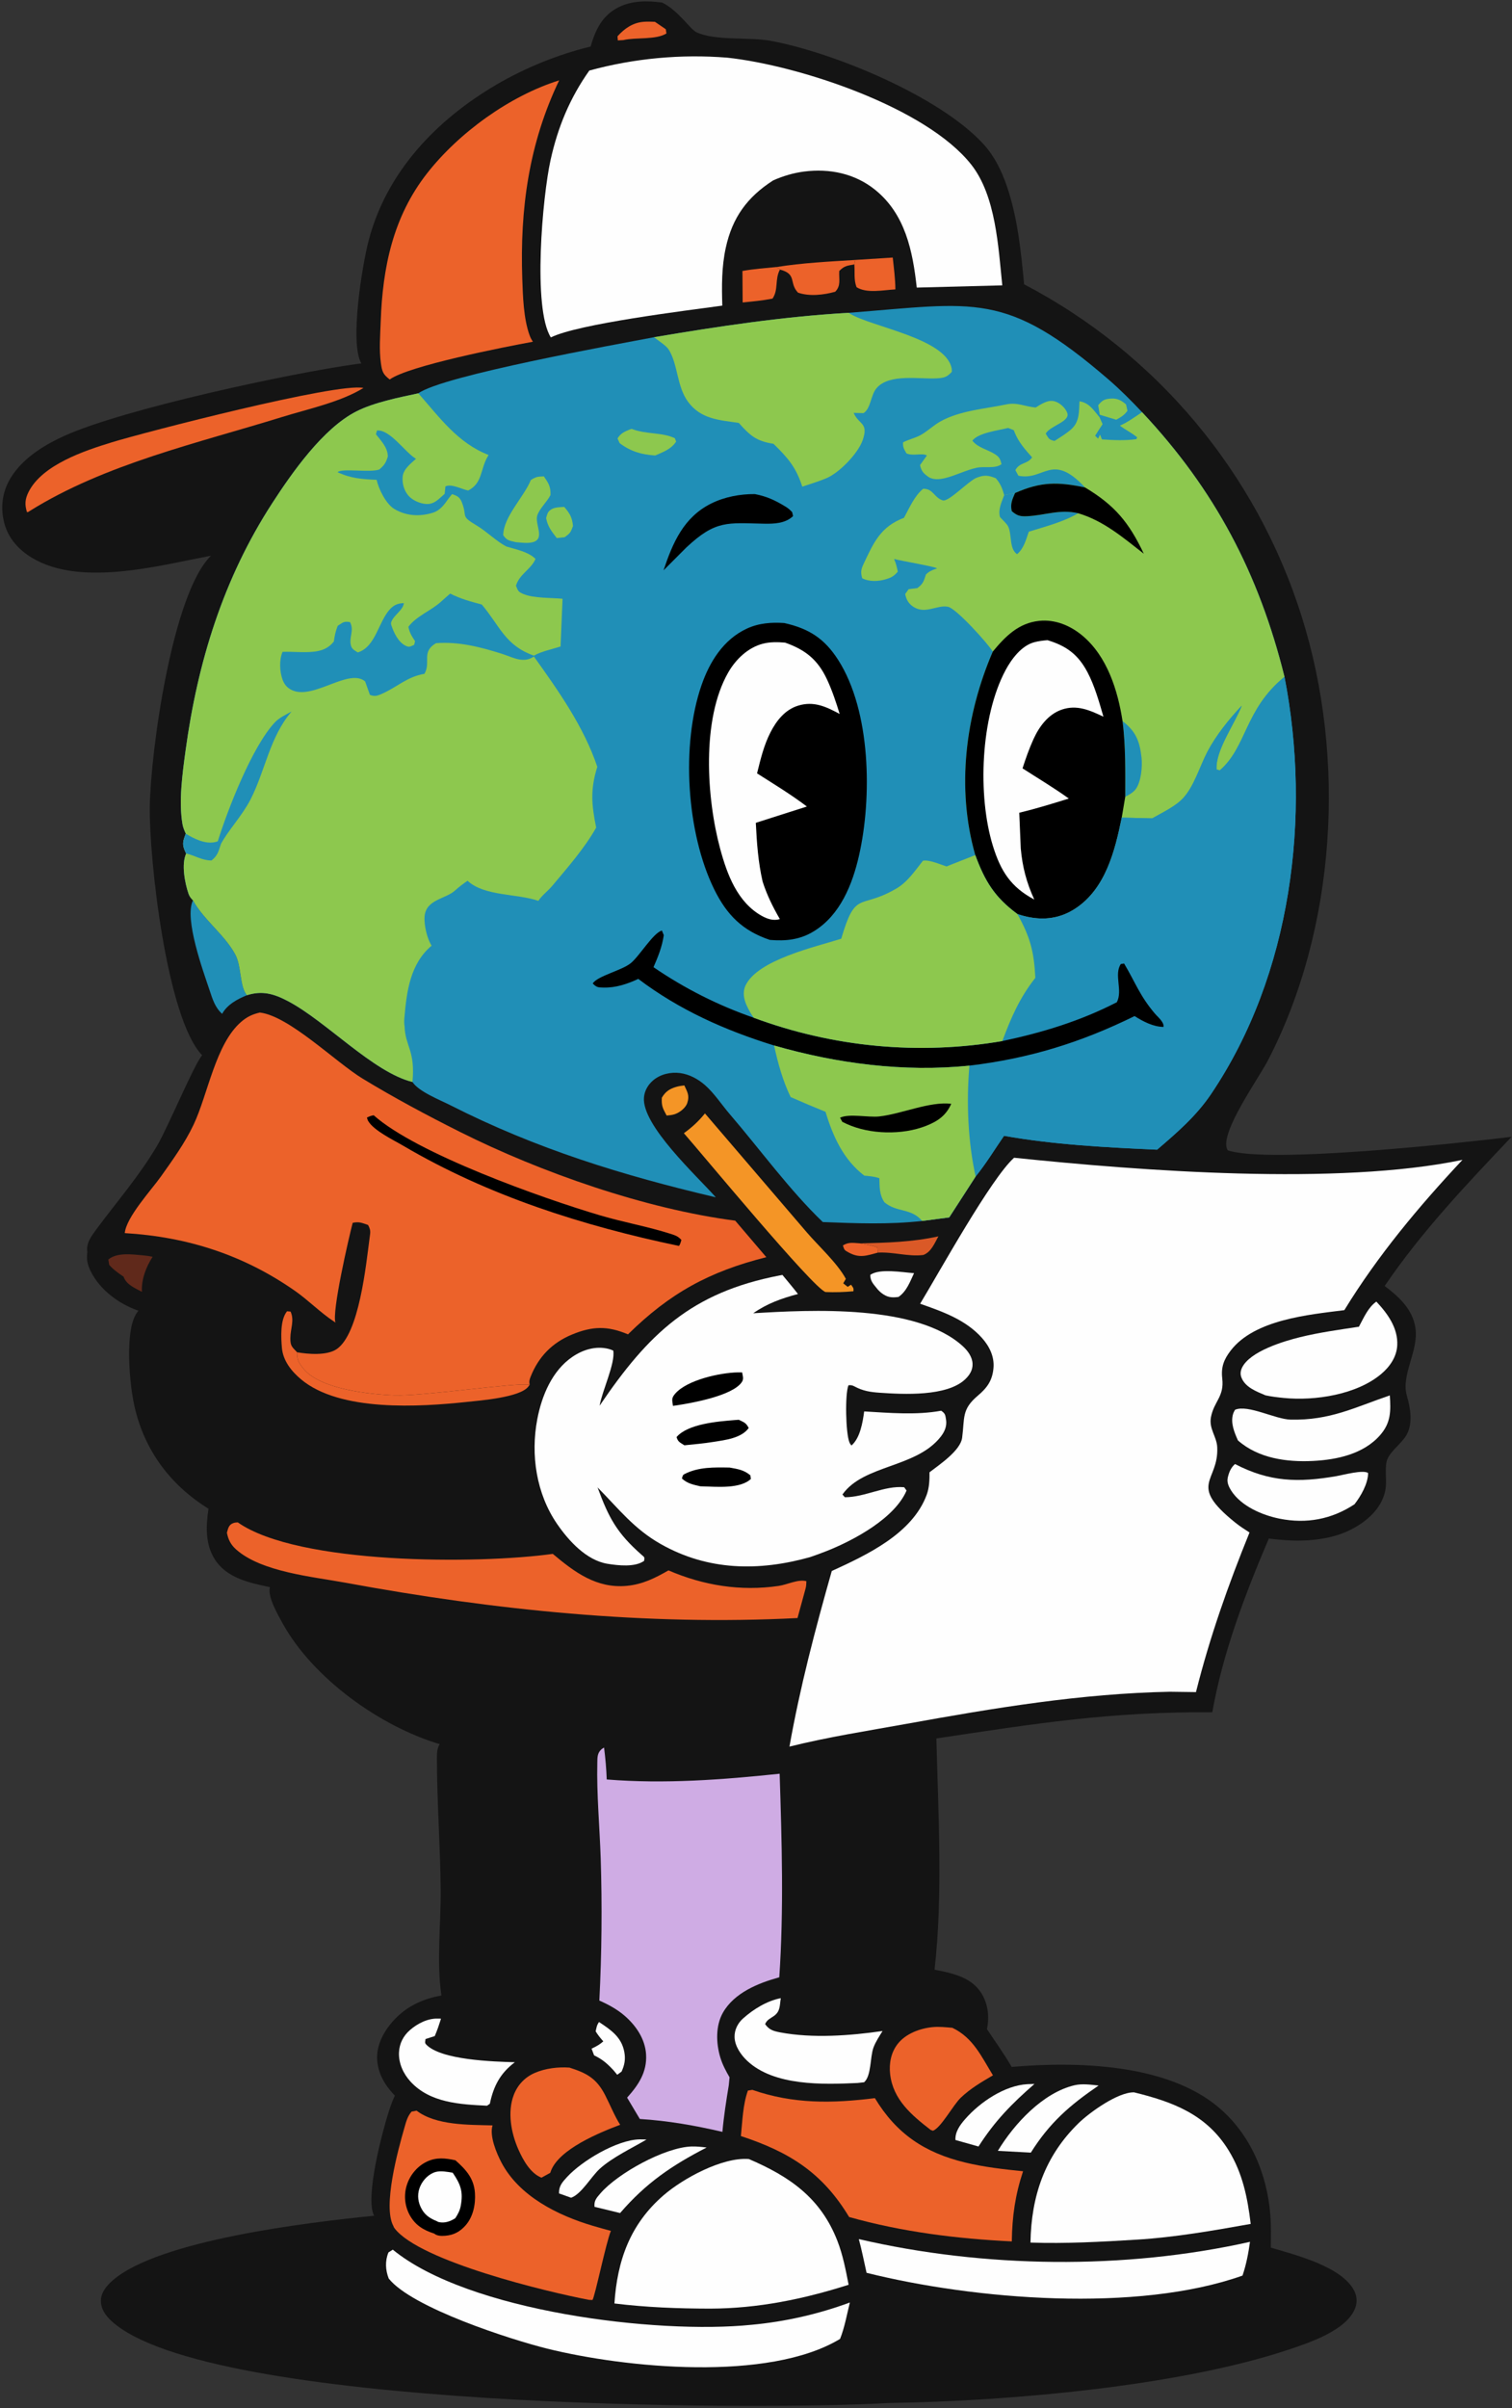 <svg width="125" height="199" viewBox="0 0 125 199" fill="none" xmlns="http://www.w3.org/2000/svg">
<rect x="0" y="0" width="125" height="199" fill="#333333" stroke="none"/>
<g clip-path="url(#clip0_2226_961)">
<path d="M54.748 0.216C53.511 0.044 52.19 0.039 51.06 0.639C49.754 1.331 49.224 2.49 48.826 3.845C48.145 4.013 47.472 4.204 46.805 4.419C46.138 4.635 45.48 4.874 44.83 5.137C44.18 5.399 43.54 5.685 42.911 5.993C42.281 6.301 41.663 6.632 41.057 6.985C36.074 9.899 31.934 14.228 30.463 19.931C29.951 21.913 28.882 28.351 29.875 30.036C29.755 30.049 29.635 30.059 29.515 30.076C24.014 30.84 10.26 33.787 5.323 36.02C3.751 36.731 2.152 37.703 1.127 39.126C0.327 40.237 0.032 41.466 0.264 42.819C0.484 44.099 1.2 45.101 2.249 45.84C6.251 48.658 13.068 46.743 17.444 45.925C14.235 49.054 12.451 62.129 12.383 66.646C12.318 70.971 13.783 84.175 16.712 87.209C16.059 87.932 13.878 93.181 12.987 94.688C11.491 97.216 9.682 99.274 7.956 101.609C7.538 102.174 7.108 102.736 7.22 103.476C7.14 104.107 7.234 104.538 7.519 105.1C8.291 106.624 9.863 107.781 11.45 108.32C11.379 108.402 11.362 108.418 11.295 108.519C10.277 110.039 10.72 114.512 11.13 116.281C11.976 119.922 14.102 122.732 17.237 124.686C17.018 126.116 16.96 127.618 17.767 128.879C18.757 130.425 20.648 130.814 22.316 131.166C22.091 131.93 22.979 133.457 23.367 134.161C25.881 138.711 31.438 142.677 36.349 144.137C36.128 144.507 36.121 144.879 36.121 145.3C36.121 148.915 36.4 152.543 36.431 156.163C36.455 158.999 36.077 162.115 36.493 164.909C35.092 165.165 33.848 165.691 32.813 166.693C31.929 167.549 31.163 168.773 31.176 170.047C31.189 171.27 31.807 172.335 32.645 173.18C32.432 173.629 32.271 174.094 32.12 174.567C31.612 176.166 30.154 181.619 30.929 183.111C25.488 183.659 13.096 185.12 9.286 188.48C8.817 188.893 8.347 189.464 8.34 190.12C8.332 190.814 8.731 191.369 9.22 191.817C17.151 199.082 62.471 199.223 73.559 198.585C83.192 198.445 97.345 197.239 106.516 194.182C108.235 193.609 111.21 192.619 111.99 190.858C112.211 190.36 112.212 189.841 111.974 189.349C110.994 187.318 107.048 186.337 105.061 185.746C105.072 184.852 105.092 183.946 105.021 183.054C104.752 179.665 103.391 176.399 100.762 174.172C96.442 170.511 88.979 170.357 83.633 170.813C83.021 169.743 82.276 168.718 81.593 167.69C81.808 166.632 81.684 165.527 81.067 164.621C80.204 163.353 78.66 163.057 77.261 162.775C77.966 156.557 77.563 149.92 77.413 143.668C85.681 142.428 91.762 141.446 100.223 141.505C101.082 136.609 102.949 131.713 104.896 127.148C106.698 127.375 108.437 127.425 110.215 126.964C112.109 126.473 114.371 125.003 114.572 122.845C114.632 122.205 114.46 121.138 114.7 120.582C115.016 119.847 115.882 119.294 116.285 118.574C116.825 117.608 116.601 116.36 116.31 115.354C115.802 113.601 117.3 111.661 117.014 109.734C116.787 108.202 115.644 107.156 114.473 106.276C117.548 101.754 121.219 97.898 124.963 93.95C120.954 94.432 104.882 96.207 101.496 95.063C101.474 95.013 101.45 94.965 101.431 94.915C100.907 93.51 104.066 89.088 104.796 87.684C110.493 76.722 111.307 62.627 107.607 50.933C107.492 50.568 107.373 50.204 107.249 49.842C107.125 49.48 106.997 49.12 106.865 48.761C106.733 48.402 106.596 48.044 106.454 47.689C106.313 47.333 106.168 46.98 106.018 46.627C105.868 46.275 105.714 45.925 105.556 45.577C105.397 45.229 105.235 44.883 105.068 44.539C104.901 44.194 104.73 43.852 104.555 43.512C104.38 43.172 104.2 42.834 104.017 42.499C103.833 42.163 103.646 41.83 103.454 41.499C103.262 41.168 103.067 40.84 102.867 40.513C102.667 40.187 102.463 39.864 102.256 39.542C102.048 39.221 101.837 38.903 101.621 38.587C101.406 38.271 101.187 37.958 100.964 37.647C100.741 37.336 100.514 37.029 100.283 36.724C100.053 36.419 99.818 36.117 99.58 35.817C99.343 35.518 99.101 35.222 98.856 34.928C98.61 34.635 98.362 34.345 98.109 34.058C97.857 33.771 97.601 33.487 97.342 33.206C97.083 32.925 96.82 32.647 96.554 32.373C96.288 32.099 96.018 31.828 95.746 31.559C95.473 31.292 95.197 31.027 94.918 30.767C94.639 30.506 94.356 30.248 94.071 29.994C93.785 29.74 93.497 29.489 93.205 29.242C92.914 28.995 92.619 28.752 92.321 28.512C92.024 28.273 91.724 28.037 91.42 27.804C91.117 27.572 90.811 27.343 90.502 27.118C90.193 26.893 89.881 26.673 89.567 26.455C89.253 26.238 88.936 26.025 88.616 25.816C88.297 25.606 87.975 25.401 87.65 25.2C87.325 24.998 86.998 24.801 86.669 24.607C86.34 24.414 86.008 24.224 85.674 24.039C85.34 23.854 85.004 23.673 84.665 23.496C84.411 20.777 84.131 18.008 83.247 15.408C82.818 14.149 82.223 12.92 81.323 11.93C77.713 7.962 68.905 4.331 63.697 3.371C61.943 3.047 59.135 3.392 57.584 2.669C57.054 2.421 56.076 0.864 54.748 0.216Z" fill="#141414"/>
<path d="M71.095 102.75C70.537 102.722 70.181 102.622 69.684 102.923C69.798 103.316 69.826 103.323 70.172 103.513C71.061 103.998 71.644 103.767 72.574 103.519L72.538 103.092C72.061 102.925 71.59 102.837 71.095 102.75Z" fill="#EC622A"/>
<path d="M56.575 89.7C56.347 89.727 56.115 89.758 55.895 89.824C55.338 89.991 55.01 90.219 54.715 90.716C54.675 91.41 54.797 91.596 55.112 92.19C55.336 92.171 55.573 92.15 55.787 92.078C56.188 91.941 56.682 91.567 56.819 91.15C57.02 90.534 56.828 90.249 56.575 89.7Z" fill="#F49526"/>
<path d="M54.145 1.803C53.84 1.788 53.532 1.78 53.227 1.801C52.337 1.864 51.626 2.351 51.05 3.001L51.078 3.339L51.532 3.313C52.578 3.068 54.223 3.313 55.095 2.765L55.045 2.418L54.145 1.803Z" fill="#EC622A"/>
<path d="M77.579 102.173C75.447 102.645 73.269 102.709 71.096 102.75C71.591 102.837 72.062 102.925 72.538 103.092L72.574 103.519C73.872 103.445 75.077 103.87 76.33 103.714C76.983 103.47 77.261 102.75 77.579 102.173Z" fill="#DA5927"/>
<path d="M75.566 105.215C74.62 105.153 72.703 104.801 71.946 105.362C71.953 105.924 72.245 106.149 72.575 106.577C72.656 106.658 72.747 106.756 72.839 106.829C73.328 107.217 73.705 107.261 74.281 107.18C74.956 106.713 75.228 105.935 75.566 105.215Z" fill="#FEFEFE"/>
<path d="M12.619 103.863C12.347 103.802 12.084 103.767 11.806 103.742C10.933 103.664 9.679 103.481 8.956 104.088L9.028 104.532C9.381 104.936 9.778 105.208 10.216 105.505C10.438 106.165 11.163 106.452 11.733 106.76C11.671 105.769 12.078 104.682 12.619 103.863Z" fill="#60291B"/>
<path d="M49.523 167.102C49.335 167.358 49.311 167.572 49.245 167.875C49.434 168.18 49.637 168.433 49.876 168.699C49.605 168.943 49.355 169.086 49.027 169.245L48.906 169.302L49.114 169.856C49.715 170.143 50.102 170.447 50.563 170.927L50.712 171.083L51.027 171.462L51.386 171.199C51.638 170.653 51.722 170.176 51.614 169.584C51.386 168.341 50.507 167.758 49.523 167.102Z" fill="#FEFEFE"/>
<path d="M64.216 22.064C63.27 22.155 62.316 22.226 61.379 22.393L61.396 24.996C62.225 24.915 63.047 24.838 63.866 24.678C64.375 23.927 64.041 23.08 64.479 22.279L64.216 22.064Z" fill="#EC622A"/>
<path d="M73.805 21.284L70.709 21.482L70.628 21.851C70.689 22.504 70.569 23.101 70.812 23.732C71.647 24.27 73.02 23.97 74.023 23.916C74.017 23.037 73.898 22.157 73.805 21.284Z" fill="#EC622A"/>
<path d="M53.449 176.815C53.254 176.805 53.061 176.796 52.866 176.801C50.995 176.844 48.105 178.575 46.879 179.911C46.476 180.35 46.197 180.66 46.215 181.266L47.214 181.623C48.069 181.327 48.881 179.869 49.582 179.232C50.621 178.288 52.227 177.534 53.449 176.815Z" fill="#FEFEFE"/>
<path d="M70.709 21.482C68.568 21.617 66.336 21.725 64.216 22.064L64.479 22.279C65.914 22.649 65.205 23.377 65.972 24.184C66.913 24.514 68.102 24.375 69.048 24.11C69.544 23.604 69.343 23.089 69.381 22.395C69.814 21.955 70.041 21.963 70.628 21.851L70.709 21.482Z" fill="#EC622A"/>
<path d="M85.522 172.22C85.328 172.222 85.133 172.229 84.939 172.239C83.055 172.34 81.016 173.726 79.797 175.118C79.359 175.617 78.951 176.184 78.989 176.853L80.895 177.389C82.234 175.293 83.643 173.85 85.522 172.22Z" fill="#FEFEFE"/>
<path d="M58.421 177.473C58.015 177.424 57.598 177.378 57.189 177.388C54.974 177.445 51.065 179.607 49.639 181.262C49.312 181.642 49.103 181.862 49.149 182.374L51.265 182.889C53.401 180.412 55.532 178.957 58.421 177.473Z" fill="#FEFEFE"/>
<path d="M90.825 172.35C90.178 172.283 89.47 172.178 88.83 172.328C86.219 172.943 83.845 175.513 82.494 177.749L85.221 177.896C86.769 175.427 88.447 173.972 90.825 172.35Z" fill="#FEFEFE"/>
<path d="M20.414 82.246C19.797 81.498 19.99 79.858 19.443 78.859C18.544 77.217 16.883 76.058 15.954 74.407C15.204 75.915 16.814 80.298 17.331 81.847C17.573 82.575 17.776 83.259 18.364 83.785C18.782 83.02 19.631 82.563 20.414 82.246Z" fill="#208FB7"/>
<path d="M24.562 111.754C24.128 111.297 23.999 111.232 24.005 110.576C24.011 109.791 24.355 109.12 24.021 108.391L23.73 108.365C23.153 109.065 23.23 110.541 23.307 111.398C23.402 112.457 24.093 113.325 24.886 113.989C28.117 116.694 34.697 116.268 38.581 115.859C39.72 115.738 42.969 115.487 43.669 114.601C43.71 114.549 43.747 114.495 43.786 114.441C42.82 114.219 34.976 115.399 32.601 115.31C30.544 115.233 26.541 114.811 25.141 113.168C24.734 112.69 24.534 112.379 24.562 111.754Z" fill="#EC622A"/>
<path d="M102.102 120.99C101.757 121.285 101.589 121.696 101.496 122.146C101.419 122.515 101.594 122.888 101.789 123.193C102.612 124.475 104.353 125.218 105.786 125.505C108.011 125.951 110.095 125.556 111.98 124.314C112.508 123.637 113.097 122.61 113.105 121.734C112.708 121.437 111.036 121.895 110.48 121.991C107.356 122.527 104.983 122.49 102.102 120.99Z" fill="#FEFEFE"/>
<path d="M36.459 166.829C36.426 166.826 36.393 166.822 36.36 166.821C36.305 166.819 36.251 166.82 36.196 166.819C35.361 166.793 34.516 167.225 33.892 167.767C33.341 168.246 33.02 168.875 32.986 169.612C32.945 170.509 33.339 171.372 33.936 172.024C35.552 173.789 38.044 173.91 40.265 174.02L40.498 173.855C40.796 172.396 41.368 171.321 42.563 170.426C40.821 170.372 36.412 170.256 35.21 168.937C35.099 168.815 35.166 168.663 35.179 168.507L35.942 168.265C36.145 167.793 36.304 167.318 36.459 166.829Z" fill="#FEFEFE"/>
<path d="M58.28 92.015C57.746 92.669 57.22 93.155 56.537 93.65C57.931 95.231 67.251 106.499 68.251 106.776C69.032 106.807 69.775 106.785 70.553 106.712C70.588 106.412 70.517 106.409 70.357 106.169L70.081 106.348L69.711 106.056L69.929 105.687C69.208 104.36 67.677 102.986 66.676 101.817L58.28 92.015Z" fill="#F49526"/>
<path d="M114.9 115.317C111.968 116.319 109.969 117.389 106.702 117.32C105.425 117.293 103.18 116.051 102.103 116.505C102.029 116.643 101.986 116.705 101.943 116.846C101.716 117.585 102.046 118.378 102.344 119.04C104.026 120.521 106.382 120.844 108.548 120.735C110.533 120.634 112.725 120.166 114.094 118.605C114.997 117.575 114.984 116.619 114.9 115.317Z" fill="#FEFEFE"/>
<path d="M64.55 165.131C63.408 165.35 62.285 166.041 61.423 166.815C60.99 167.204 60.714 167.753 60.728 168.344C60.746 169.089 61.248 169.816 61.772 170.309C63.994 172.397 68.025 172.273 70.876 172.142L71.438 172.081C72.046 171.549 71.922 170.003 72.212 169.212C72.386 168.738 72.698 168.275 72.962 167.845C70.288 168.233 67.173 168.462 64.504 167.96C63.949 167.855 63.582 167.75 63.254 167.276C63.407 166.91 63.675 166.819 63.978 166.604C64.519 166.222 64.448 165.752 64.55 165.131Z" fill="#FEFEFE"/>
<path d="M78.738 167.582C78.19 167.533 77.617 167.47 77.069 167.527C76.037 167.634 74.88 168.065 74.221 168.902C73.66 169.613 73.489 170.523 73.589 171.41C73.828 173.52 75.377 174.81 76.938 176.018L77.13 176.088C77.801 175.836 78.793 173.968 79.426 173.361C80.22 172.601 81.148 172.058 82.09 171.508C81.123 169.935 80.459 168.411 78.738 167.582Z" fill="#EC622A"/>
<path d="M30.049 32.06C27.888 31.594 11.924 35.731 9.245 36.553C6.978 37.248 3.5 38.408 2.368 40.644C2.068 41.238 2.031 41.693 2.231 42.327C2.371 42.304 2.301 42.327 2.455 42.231C8.683 38.339 16.356 36.62 23.317 34.463C25.438 33.805 28.165 33.227 30.049 32.06Z" fill="#EC622A"/>
<path d="M47.08 170.87C46.136 170.803 45.094 170.928 44.22 171.304C43.4 171.656 42.791 172.298 42.473 173.132C41.934 174.549 42.257 176.279 42.852 177.627C43.236 178.495 43.84 179.599 44.764 179.966L45.492 179.565C45.513 179.504 45.532 179.442 45.555 179.382C46.262 177.586 49.564 176.239 51.27 175.595C50.785 174.827 50.441 173.944 50.023 173.135C49.316 171.764 48.517 171.327 47.08 170.87Z" fill="#EC622A"/>
<path d="M113.786 107.567C113.102 108.04 112.734 108.924 112.345 109.642C110.73 109.888 109.079 110.113 107.492 110.502C106.117 110.839 103.337 111.675 102.683 113.023C102.561 113.277 102.523 113.543 102.619 113.807C102.918 114.641 103.871 114.995 104.616 115.311C105.115 115.421 105.628 115.478 106.137 115.529C108.73 115.785 112.173 115.25 114.192 113.544C114.898 112.948 115.46 112.14 115.512 111.19C115.59 109.755 114.714 108.554 113.786 107.567Z" fill="#FEFEFE"/>
<path d="M103.338 185.268C92.964 187.593 81.343 187.442 71 185.042C71.248 185.959 71.431 186.901 71.641 187.828C80.547 190.051 94.013 191.151 102.721 188.057C103.034 187.128 103.203 186.238 103.338 185.268Z" fill="#FEFEFE"/>
<path d="M32.473 185.914L32.114 186.143C31.823 186.847 31.863 187.601 32.137 188.302C34.06 190.719 42.233 193.35 45.255 194.098C51.67 195.686 63.519 196.868 69.451 193.29C69.826 192.341 70.015 191.275 70.259 190.282C69.605 190.523 68.944 190.743 68.275 190.941C67.607 191.139 66.933 191.315 66.253 191.469C65.573 191.623 64.888 191.755 64.2 191.864C63.512 191.973 62.82 192.06 62.126 192.124C54.312 192.921 38.728 191.042 32.473 185.914Z" fill="#FEFEFE"/>
<path d="M19.66 125.812C19.517 125.822 19.424 125.82 19.283 125.872C18.9 126.01 18.856 126.329 18.759 126.666C18.864 127.223 19.078 127.65 19.499 128.03C21.593 129.916 25.848 130.298 28.593 130.804C40.858 133.068 53.454 134.356 65.931 133.718L66.593 131.298C66.656 131.073 66.656 130.903 66.665 130.67C65.958 130.492 65.109 130.955 64.362 131.064C61.218 131.521 58.161 131.026 55.263 129.779C54.149 130.419 53.119 130.935 51.818 131.057C49.325 131.289 47.504 129.931 45.7 128.414C39.513 129.275 24.631 129.303 19.66 125.812Z" fill="#EC622A"/>
<path d="M62.198 172.708L61.83 172.768C61.411 173.942 61.379 175.292 61.251 176.527C65.218 177.831 67.979 179.526 70.197 183.216C74.57 184.448 79.121 185.016 83.648 185.233C83.68 183.153 83.925 181.413 84.579 179.435C82.971 179.275 81.34 179.089 79.768 178.707C76.431 177.895 74.106 176.335 72.329 173.393C68.806 173.83 65.588 173.89 62.198 172.708Z" fill="#EC622A"/>
<path d="M34.441 174.428L34.028 174.506C33.677 174.907 33.574 175.354 33.429 175.855C32.907 177.664 31.628 182.328 32.52 183.957C32.558 184.054 32.557 184.069 32.631 184.164C34.718 186.873 45.246 189.413 48.699 190.064L48.978 190.075C49.167 189.877 50.098 185.338 50.503 184.362C50.001 184.228 49.501 184.088 49.003 183.941C46.103 183.082 42.919 181.498 41.454 178.711C41.041 177.926 40.452 176.517 40.72 175.645C38.769 175.591 36.053 175.66 34.441 174.428Z" fill="#EC622A"/>
<path d="M37.651 178.529C36.833 178.35 36.096 178.267 35.317 178.627C34.531 178.991 33.923 179.706 33.65 180.525C33.616 180.627 33.587 180.73 33.563 180.835C33.539 180.94 33.521 181.046 33.508 181.153C33.495 181.26 33.487 181.367 33.485 181.475C33.483 181.583 33.486 181.69 33.495 181.798C33.504 181.905 33.518 182.011 33.538 182.118C33.557 182.223 33.582 182.328 33.612 182.431C33.643 182.535 33.678 182.636 33.719 182.736C33.759 182.836 33.805 182.933 33.855 183.028C34.318 183.888 34.997 184.298 35.9 184.587C36.138 184.793 36.513 184.788 36.813 184.765C37.508 184.712 38.036 184.426 38.492 183.906C39.121 183.189 39.325 182.163 39.264 181.233C39.184 180.022 38.519 179.296 37.651 178.529Z" fill="black"/>
<path d="M37.424 179.554C37.008 179.485 36.448 179.379 36.033 179.489C35.467 179.638 34.992 180.126 34.755 180.648C34.499 181.211 34.511 181.81 34.767 182.372C35.049 182.992 35.474 183.304 36.088 183.549C36.15 183.578 36.207 183.62 36.274 183.635C36.772 183.746 37.237 183.575 37.639 183.316C37.851 182.993 38.016 182.689 38.087 182.308C38.309 181.131 38.085 180.518 37.424 179.554Z" fill="#FEFEFE"/>
<path d="M93.752 172.914C92.414 172.885 90.059 174.591 89.164 175.464C86.363 178.198 85.257 181.495 85.191 185.33C88.099 185.429 91.043 185.268 93.945 185.089C97.124 184.899 100.268 184.345 103.398 183.787C103.138 181.626 102.732 179.596 101.571 177.708C99.744 174.736 96.964 173.7 93.752 172.914Z" fill="#FEFEFE"/>
<path d="M61.911 178.426C59.693 178.252 56.437 180.055 54.864 181.415C52.092 183.81 51.032 186.803 50.795 190.362C53.429 190.684 56.038 190.783 58.688 190.788C62.65 190.778 66.396 190.011 70.157 188.816C69.92 187.593 69.681 186.349 69.228 185.186C67.845 181.631 65.274 179.867 61.911 178.426Z" fill="#FEFEFE"/>
<path d="M46.227 6.641C42.146 7.916 37.929 10.97 35.298 14.335C32.495 17.919 31.631 22.095 31.474 26.564C31.435 27.68 31.332 28.924 31.492 30.031C31.592 30.725 31.666 30.931 32.218 31.362C33.787 30.221 41.754 28.663 44.054 28.242C43.938 28.063 43.847 27.89 43.775 27.688C43.281 26.311 43.228 24.493 43.178 23.039C42.979 17.264 43.721 11.875 46.227 6.641Z" fill="#EC622A"/>
<path d="M49.94 144.421C49.86 144.469 49.77 144.519 49.702 144.584C49.365 144.902 49.391 145.263 49.381 145.701C49.321 148.301 49.577 150.992 49.662 153.599C49.786 157.51 49.748 161.42 49.549 165.329C50.276 165.646 51.023 166.053 51.626 166.573C52.578 167.394 53.338 168.503 53.413 169.792C53.497 171.249 52.775 172.316 51.844 173.351L52.896 175.116C55.215 175.257 57.462 175.655 59.723 176.181C59.838 174.882 60.04 173.606 60.251 172.32L60.313 171.671C60.006 171.143 59.726 170.617 59.549 170.029C59.197 168.861 59.147 167.412 59.769 166.324C60.71 164.679 62.694 163.881 64.425 163.406C64.805 157.833 64.634 152.161 64.455 146.583C59.709 147.082 54.926 147.441 50.16 147.057C50.128 146.169 50.05 145.302 49.94 144.421Z" fill="#CFACE4"/>
<path d="M60.116 4.765C59.16 4.689 58.202 4.654 57.243 4.66C56.284 4.667 55.327 4.715 54.372 4.804C53.416 4.893 52.467 5.024 51.523 5.195C50.579 5.367 49.645 5.579 48.719 5.831C47.104 8.119 46.117 10.505 45.514 13.235C44.853 16.221 44.018 25.481 45.539 27.885C47.797 26.759 56.742 25.666 59.714 25.257C59.666 23.634 59.653 22.069 60.002 20.472C60.549 17.963 61.782 16.283 63.919 14.909C64.726 14.548 65.606 14.287 66.483 14.176C68.584 13.91 70.672 14.335 72.344 15.682C74.844 17.697 75.456 20.747 75.79 23.766L82.861 23.583C82.533 20.431 82.336 16.192 80.297 13.606C76.554 8.856 66 5.394 60.116 4.765Z" fill="#FEFEFE"/>
<path d="M64.685 105.362C64.602 105.377 64.518 105.392 64.435 105.408C57.164 106.813 53.613 110.204 49.572 116.167C49.772 114.96 50.882 112.663 50.699 111.615C50.569 111.557 50.44 111.505 50.301 111.471C49.256 111.215 48.205 111.533 47.334 112.123C45.643 113.268 44.785 115.349 44.417 117.29C43.856 120.24 44.341 123.443 46.053 125.937C47.003 127.32 48.471 128.946 50.222 129.233C51.093 129.375 52.495 129.537 53.252 128.989C53.288 128.663 53.301 128.72 53.049 128.498C51.015 126.705 50.334 125.462 49.401 122.92C51.153 124.693 52.412 126.354 54.642 127.612C58.547 129.817 62.749 129.862 66.96 128.686C67.438 128.524 67.911 128.35 68.38 128.164C70.622 127.268 73.966 125.471 74.947 123.181L74.751 122.908C73.13 122.755 71.505 123.736 69.844 123.734L69.647 123.508C71.392 121.028 75.758 121.32 77.778 118.723C78.097 118.312 78.296 117.85 78.212 117.322C78.147 116.913 78.142 116.816 77.81 116.584C75.733 116.963 73.535 116.76 71.443 116.642C71.325 117.535 71.109 118.847 70.389 119.461C70.344 119.398 70.264 119.296 70.231 119.219C69.912 118.477 69.843 115.216 70.144 114.479C70.345 114.463 70.456 114.474 70.635 114.571C71.325 114.947 71.947 115.045 72.728 115.098C74.695 115.232 78.275 115.423 79.791 113.989C80.159 113.641 80.428 113.22 80.403 112.694C80.376 112.125 80.005 111.625 79.599 111.254C75.787 107.776 67.043 108.245 62.269 108.529C63.44 107.713 64.607 107.303 65.968 106.938C65.556 106.402 65.113 105.885 64.685 105.362Z" fill="#FEFEFE"/>
<path d="M60.316 121.281C59.059 121.262 57.736 121.223 56.589 121.82C56.414 121.912 56.436 122.01 56.378 122.189C56.838 122.607 57.31 122.694 57.894 122.829C57.98 122.833 58.066 122.836 58.151 122.838C59.269 122.867 61.206 123.052 62.079 122.218L62.032 121.921C61.503 121.472 60.978 121.4 60.316 121.281Z" fill="black"/>
<path d="M61.078 117.332L60.752 117.356C59.363 117.466 56.867 117.664 55.931 118.762C56.056 119.179 56.224 119.206 56.578 119.441C57.377 119.362 58.183 119.289 58.976 119.162C59.958 119.005 61.292 118.855 61.898 118.011C61.661 117.562 61.52 117.552 61.078 117.332Z" fill="black"/>
<path d="M61.353 113.416C61.231 113.415 61.109 113.414 60.988 113.416C59.555 113.44 56.807 114.029 55.813 115.181C55.484 115.562 55.576 115.713 55.636 116.182L55.845 116.153C57.172 115.957 60.55 115.358 61.324 114.223C61.51 113.949 61.401 113.729 61.353 113.416Z" fill="black"/>
<path d="M60.782 100.877C53.362 99.918 44.692 96.881 38.043 93.55C35.32 92.185 32.596 90.73 29.992 89.148C27.743 87.781 23.909 83.962 21.482 83.678C20.874 83.817 20.426 84.028 19.952 84.434C17.817 86.261 17.189 90.45 16 92.954C15.282 94.47 14.266 95.87 13.3 97.233C12.509 98.348 10.437 100.586 10.316 101.905C15.479 102.213 20.137 103.706 24.395 106.686C25.511 107.468 26.467 108.458 27.596 109.205L27.736 109.297C27.415 108.442 28.831 102.307 29.157 101.056C29.699 100.945 29.92 101.06 30.43 101.234C30.667 101.69 30.622 101.801 30.555 102.306C30.263 104.492 29.705 110.247 27.82 111.502C27.014 112.038 25.477 111.913 24.562 111.754C24.534 112.379 24.735 112.69 25.142 113.168C26.541 114.811 30.545 115.233 32.601 115.31C34.977 115.399 42.82 114.219 43.786 114.441C43.734 114.169 43.767 114.025 43.872 113.763C44.526 112.123 45.643 110.973 47.269 110.296C48.97 109.588 50.224 109.556 51.917 110.273C55.387 106.859 58.644 105.079 63.355 103.896L60.782 100.877Z" fill="#EC622A"/>
<path d="M30.896 92.168C30.676 92.2 30.535 92.264 30.335 92.355C30.363 92.447 30.39 92.558 30.44 92.643C30.912 93.445 32.54 94.217 33.338 94.687C40.366 98.824 48.183 101.303 56.133 102.966C56.242 102.82 56.276 102.643 56.332 102.471C56.06 102.169 55.835 102.093 55.454 101.971C53.54 101.358 51.556 101.015 49.634 100.446C44.815 99.022 34.437 95.331 30.896 92.168Z" fill="black"/>
<path d="M83.837 95.678C81.936 97.377 77.706 105.034 76.07 107.743C77.917 108.391 79.828 109.057 81.176 110.564C81.789 111.249 82.213 112.098 82.134 113.042C82.046 114.087 81.612 114.687 80.834 115.344C79.484 116.482 79.76 117.168 79.542 118.818C79.4 119.882 77.671 121.035 76.844 121.672C76.849 122.293 76.83 122.936 76.614 123.524C75.433 126.744 71.664 128.502 68.765 129.829C67.397 134.647 66.144 139.406 65.266 144.341C68.458 143.546 71.75 143.037 74.986 142.452C82.177 141.153 89.379 139.952 96.701 139.809L98.873 139.838C100.015 135.287 101.536 130.989 103.3 126.648C102.888 126.385 102.475 126.115 102.094 125.808C98.136 122.613 100.773 122.495 100.63 119.592C100.586 118.71 99.924 118.068 100.114 117.102C100.375 115.781 101.223 115.428 101.045 113.913C100.934 112.977 101.184 112.338 101.749 111.606C103.721 109.048 108.18 108.649 111.139 108.272C113.898 103.765 117.302 99.694 120.907 95.852C110.618 98.005 94.291 96.762 83.837 95.678Z" fill="#FEFEFE"/>
<path d="M94.417 34.063C93.522 33.112 92.612 32.197 91.623 31.345C83.125 24.023 80.676 25.036 70.156 25.852C64.754 26.162 59.402 26.967 54.072 27.869C51.022 28.451 36.601 31.033 34.586 32.505C32.963 32.852 30.939 33.252 29.465 33.997C26.713 35.391 24.143 39.061 22.509 41.581C18.457 47.827 16.334 54.722 15.337 62.059C15.082 63.939 14.764 66.232 15.087 68.115C15.134 68.389 15.248 68.644 15.358 68.896C15.121 69.539 15.029 69.766 15.331 70.417C15.35 70.457 15.373 70.495 15.394 70.534C14.981 71.403 15.28 72.969 15.585 73.857C15.667 74.096 15.781 74.23 15.954 74.407C16.883 76.058 18.544 77.217 19.443 78.859C19.99 79.858 19.797 81.498 20.413 82.246C21.68 81.847 22.641 82.124 23.794 82.729C26.974 84.397 30.839 88.613 34.101 89.418C34.61 90.212 36.337 90.883 37.228 91.335C44.328 94.941 51.464 97.138 59.179 98.948C57.613 97.179 53.045 93.002 53.238 90.695C53.284 90.137 53.575 89.64 53.998 89.281C54.602 88.769 55.446 88.578 56.22 88.679C56.986 88.78 57.704 89.168 58.281 89.673C59.054 90.351 59.669 91.305 60.342 92.088C62.839 94.994 65.272 98.355 68.025 100.994C70.751 101.097 73.52 101.209 76.235 100.901L78.473 100.608L80.658 97.228C81.507 96.183 82.24 94.977 83.005 93.865C87.105 94.599 91.5 94.827 95.659 95.012C97.313 93.595 98.893 92.235 100.119 90.417C106.775 80.553 108.428 67.425 106.192 55.933C104.07 47.391 100.445 40.487 94.417 34.063Z" fill="#208FB7"/>
<path d="M92.281 34.688C92.672 34.47 92.948 34.316 93.209 33.945L93.094 33.427C92.736 33.108 92.375 32.906 91.877 32.937C91.304 32.973 91.131 33.076 90.79 33.488L90.921 34.276L92.281 34.688Z" fill="#8DC84E"/>
<path d="M46.646 41.892C46.316 41.916 45.888 41.912 45.598 42.083C45.265 42.28 45.255 42.466 45.147 42.812C45.279 43.515 45.602 43.917 46.031 44.468L46.68 44.395C47.141 44.064 47.175 44.005 47.372 43.47C47.295 42.746 47.114 42.436 46.646 41.892Z" fill="#8DC84E"/>
<path d="M52.229 35.446C52.186 35.458 52.142 35.464 52.101 35.48C51.651 35.656 51.294 35.816 51.053 36.237L51.229 36.624C52.136 37.311 53.045 37.572 54.169 37.642C54.834 37.35 55.487 37.123 55.898 36.492L55.791 36.215C54.733 35.711 53.409 35.908 52.229 35.446Z" fill="#8DC84E"/>
<path d="M44.963 39.369C44.442 39.384 44.328 39.398 43.886 39.668C43.319 41.069 41.615 42.709 41.603 44.235C41.927 44.701 42.136 44.673 42.648 44.807C43.081 44.839 43.609 44.922 44.031 44.812C45.106 44.534 44.193 43.327 44.417 42.603C44.592 42.04 45.227 41.471 45.509 40.914C45.542 40.222 45.336 39.909 44.963 39.369Z" fill="#8DC84E"/>
<path d="M62.407 40.832C61.185 40.822 59.896 41.064 58.798 41.61C56.52 42.742 55.616 44.856 54.856 47.132L56.755 45.231C59.177 42.964 60.15 43.218 63.142 43.278C63.998 43.296 64.927 43.262 65.565 42.65L65.49 42.328C65.324 42.145 65.168 42.005 64.956 41.877C64.087 41.349 63.413 41.028 62.407 40.832Z" fill="black"/>
<path d="M70.156 25.851C64.754 26.162 59.402 26.967 54.072 27.869C54.382 28.121 55.075 28.562 55.274 28.875C56.053 30.097 55.946 31.928 56.871 33.191C57.932 34.641 59.442 34.713 61.073 34.948C62.028 36.013 62.522 36.452 63.947 36.678C65.132 37.835 65.815 38.618 66.325 40.218C66.996 39.994 67.682 39.792 68.334 39.514C69.401 39.06 70.943 37.469 71.323 36.364C71.823 34.908 71.008 35.12 70.571 34.122L71.389 34.143C72.013 33.739 71.966 32.66 72.472 32.072C73.527 30.847 76.04 31.355 77.481 31.266C78.076 31.229 78.299 31.15 78.688 30.729C78.686 30.581 78.695 30.532 78.665 30.398C78.124 27.954 72.095 27.022 70.297 25.939C70.25 25.91 70.203 25.88 70.156 25.851Z" fill="#8DC84E"/>
<path d="M64.839 51.489C63.771 51.415 62.721 51.494 61.739 51.951C59.809 52.851 58.667 54.681 57.992 56.636C56.294 61.549 56.753 68.836 59.045 73.496C60.094 75.628 61.401 76.921 63.642 77.674C64.959 77.788 66.143 77.663 67.292 76.955C69.466 75.616 70.479 73.078 71.02 70.686C72.098 65.924 72.007 58.774 69.292 54.535C68.155 52.76 66.864 51.943 64.839 51.489Z" fill="black"/>
<path d="M64.91 53.108C64.299 53.057 63.671 53.041 63.072 53.195C61.831 53.514 60.82 54.495 60.198 55.584C57.982 59.465 58.413 65.975 59.536 70.137C60.108 72.259 60.965 74.574 62.99 75.697C63.459 75.957 63.956 76.111 64.472 75.956C63.885 74.933 63.413 73.989 63.048 72.858C62.679 71.246 62.565 69.646 62.485 67.999L66.706 66.652C65.394 65.656 63.976 64.797 62.587 63.913C62.878 62.745 63.145 61.598 63.698 60.518C64.192 59.552 64.903 58.65 65.976 58.318C67.276 57.916 68.28 58.394 69.416 59.002C69.13 58.058 68.796 57.067 68.381 56.172C67.619 54.524 66.588 53.702 64.91 53.108Z" fill="#FEFEFE"/>
<path d="M90.897 34.477C90.408 33.899 90.05 33.287 89.244 33.165C89.207 33.974 89.248 34.829 88.613 35.426C88.199 35.815 87.655 36.131 87.179 36.441C86.683 36.325 86.714 36.248 86.451 35.834C86.805 35.194 88.453 34.852 88.242 34.156C88.137 33.808 87.772 33.442 87.457 33.274C86.997 33.03 86.646 33.122 86.207 33.335C86.007 33.432 85.816 33.558 85.627 33.677C84.736 33.607 84.114 33.231 83.207 33.419C81.422 33.791 79.399 33.922 77.774 34.813C77.193 35.132 76.714 35.61 76.142 35.937C75.677 36.202 75.136 36.304 74.656 36.559C74.639 36.995 74.733 37.096 74.94 37.469C75.515 37.72 76.239 37.403 76.627 37.644L76.06 38.439C76.177 38.932 76.322 39.103 76.743 39.403C77.132 39.68 77.703 39.618 78.142 39.51C79.026 39.292 79.857 38.849 80.748 38.656C81.41 38.513 82.258 38.766 82.797 38.358C82.694 37.938 82.631 37.778 82.254 37.535C81.647 37.143 80.838 37.006 80.387 36.415C80.897 35.76 82.493 35.583 83.342 35.366L83.811 35.55C83.834 35.61 83.857 35.67 83.881 35.729C84.215 36.553 84.742 37.143 85.327 37.799C84.927 38.38 84.31 38.184 83.943 38.849L84.194 39.314C86.337 39.762 86.947 37.331 89.701 40.283C87.461 39.819 86.061 39.795 83.917 40.745L83.019 40.915C82.858 40.354 82.717 39.974 82.324 39.521C81.709 39.275 81.378 39.233 80.738 39.481C80.082 39.737 78.417 41.509 77.939 41.353C77.201 41.114 77.172 40.386 76.321 40.392C75.597 40.981 75.179 41.979 74.736 42.791C72.816 43.521 72.241 44.796 71.389 46.615C71.173 47.075 71.145 47.302 71.279 47.787C71.874 48.093 72.622 48.057 73.252 47.864C73.725 47.719 73.893 47.615 74.222 47.245C74.152 46.869 74.067 46.548 73.919 46.195C74.544 46.364 77.288 46.819 77.472 46.972L77.352 47.014C77.016 47.133 76.808 47.223 76.553 47.473C76.358 48.04 76.332 48.232 75.836 48.604L75.117 48.692L74.834 49.091C74.925 49.554 75.111 49.89 75.518 50.152C76.51 50.791 77.471 49.964 78.372 50.145C79.062 50.282 81.671 53.184 82.076 53.848C79.819 59.087 79.042 65.113 80.627 70.666C81.419 72.819 82.222 74.151 84.11 75.539C84.38 75.632 84.648 75.707 84.927 75.767C86.354 76.074 87.684 75.888 88.918 75.073C91.403 73.429 92.177 70.313 92.736 67.57L95.255 67.632C96.072 67.161 97.138 66.671 97.787 65.986C98.717 65.004 99.188 63.334 99.815 62.135C100.527 60.774 101.608 59.431 102.659 58.316C102.09 59.807 100.459 62.034 100.576 63.598L100.848 63.662C103.101 61.703 102.881 58.645 106.192 55.933C104.07 47.391 100.445 40.487 94.417 34.063C93.83 34.448 93.229 34.9 92.584 35.175C93.046 35.526 93.555 35.764 94.015 36.144L93.941 36.294C92.975 36.425 92.065 36.376 91.099 36.312L90.942 35.915L90.782 36.251L90.537 36.011C90.733 35.686 90.943 35.371 91.152 35.053L90.897 34.477Z" fill="#8DC84E"/>
<path d="M92.804 59.596C93.066 61.678 93.028 63.755 93.026 65.849C93.333 65.682 93.681 65.501 93.893 65.214C94.343 64.604 94.456 63.343 94.373 62.608C94.22 61.239 93.896 60.436 92.804 59.596Z" fill="#208FB7"/>
<path d="M83.918 40.745L83.019 40.915C82.805 41.51 82.497 42.1 82.674 42.733C82.849 42.934 83.229 43.272 83.342 43.498C83.673 44.16 83.413 45.352 84.084 45.798C84.646 45.324 84.816 44.613 85.052 43.941C86.431 43.509 87.883 43.146 89.14 42.416C87.607 42.058 86.407 42.59 84.904 42.662C84.324 42.69 84.076 42.613 83.644 42.241C83.51 41.64 83.684 41.282 83.918 40.745Z" fill="#208FB7"/>
<path d="M89.701 40.283C87.461 39.819 86.061 39.795 83.917 40.745C83.684 41.282 83.51 41.64 83.644 42.241C84.075 42.613 84.324 42.69 84.904 42.662C86.407 42.59 87.606 42.058 89.139 42.416C91.239 43.038 92.863 44.438 94.561 45.761C93.323 43.154 92.159 41.76 89.701 40.283Z" fill="black"/>
<path d="M92.804 59.596C92.409 57.043 91.53 54.236 89.48 52.526C88.482 51.694 87.229 51.173 85.914 51.309C84.205 51.485 83.116 52.592 82.076 53.848C79.819 59.087 79.043 65.113 80.627 70.666C81.419 72.819 82.222 74.151 84.11 75.539C84.38 75.632 84.648 75.707 84.927 75.767C86.355 76.074 87.684 75.888 88.918 75.073C91.403 73.429 92.177 70.313 92.736 67.57L93.026 65.849C93.028 63.755 93.066 61.678 92.804 59.596Z" fill="black"/>
<path d="M86.598 52.905C86.227 52.935 85.853 52.98 85.493 53.078C84.443 53.362 83.623 54.466 83.135 55.377C81.064 59.242 80.799 65.751 82.087 69.914C82.733 72.003 83.576 73.315 85.507 74.34C84.868 72.949 84.528 71.653 84.389 70.126L84.264 67.167C85.649 66.832 87.001 66.417 88.361 65.993C87.132 65.108 85.809 64.319 84.535 63.499C84.797 62.68 85.087 61.86 85.443 61.077C85.914 60.044 86.655 59.037 87.762 58.65C89.015 58.211 90.09 58.693 91.223 59.227C90.871 58.014 90.495 56.67 89.902 55.549C89.125 54.082 88.161 53.377 86.598 52.905Z" fill="#FEFEFE"/>
<path d="M106.192 55.933C102.881 58.645 103.101 61.703 100.848 63.662L100.576 63.598C100.459 62.034 102.09 59.807 102.659 58.316C101.608 59.431 100.527 60.774 99.815 62.135C99.188 63.334 98.717 65.004 97.787 65.986C97.138 66.671 96.073 67.161 95.255 67.632L92.736 67.57C92.177 70.313 91.403 73.429 88.918 75.073C87.684 75.888 86.354 76.074 84.927 75.767C84.648 75.707 84.38 75.632 84.11 75.539C82.222 74.151 81.419 72.819 80.627 70.666L78.246 71.605C77.74 71.442 76.795 71.02 76.298 71.135C75.646 71.96 75.007 72.919 74.079 73.444L73.966 73.509C71.046 75.165 70.737 73.537 69.547 77.576C67.416 78.257 62.606 79.317 61.623 81.466C61.388 81.979 61.491 82.568 61.715 83.064C61.879 83.432 62.078 83.781 62.313 84.108C61.58 83.854 60.856 83.576 60.141 83.274C59.426 82.971 58.723 82.645 58.03 82.296C57.337 81.946 56.656 81.574 55.988 81.179C55.32 80.784 54.666 80.368 54.025 79.929C54.414 79.041 54.735 78.243 54.877 77.281L54.719 76.901C53.997 77.1 52.863 79.018 52.142 79.601C51.392 80.207 49.423 80.642 49.001 81.271C49.312 81.599 49.44 81.606 49.9 81.615C50.924 81.635 51.852 81.322 52.768 80.898C56.171 83.469 59.936 85.145 63.995 86.401C64.309 87.853 64.715 89.321 65.364 90.663C66.319 91.085 67.28 91.491 68.248 91.882C68.861 93.913 69.724 95.833 71.45 97.156C71.883 97.196 72.286 97.227 72.699 97.37C72.717 98.107 72.694 98.715 73.11 99.353C74.134 100.226 75.317 99.807 76.235 100.901L78.473 100.608L80.658 97.228C81.507 96.183 82.24 94.977 83.005 93.865C87.105 94.599 91.5 94.827 95.659 95.012C97.313 93.595 98.893 92.235 100.119 90.417C106.775 80.553 108.428 67.425 106.192 55.933Z" fill="#208FB7"/>
<path d="M54.026 79.929C54.414 79.041 54.735 78.243 54.877 77.281L54.719 76.901C53.997 77.1 52.863 79.018 52.142 79.601C51.392 80.207 49.423 80.642 49.001 81.271C49.313 81.599 49.441 81.606 49.901 81.615C50.924 81.635 51.853 81.322 52.768 80.898C56.172 83.469 59.937 85.145 63.995 86.401C69.21 87.9 74.722 88.619 80.144 88.066C85.096 87.469 89.326 86.169 93.797 83.97C94.511 84.419 95.331 84.854 96.189 84.867C96.249 84.464 95.728 84.063 95.465 83.751C94.213 82.267 93.874 81.213 92.932 79.626L92.66 79.668C92.073 80.558 92.841 81.841 92.331 82.826C89.298 84.385 86.19 85.329 82.865 86.035C82.436 86.108 82.006 86.174 81.575 86.233C81.144 86.292 80.712 86.344 80.28 86.389C79.847 86.433 79.413 86.471 78.98 86.502C78.546 86.532 78.111 86.556 77.677 86.572C77.242 86.589 76.807 86.598 76.372 86.6C75.937 86.602 75.502 86.597 75.067 86.585C74.632 86.573 74.198 86.553 73.763 86.527C73.329 86.501 72.896 86.467 72.463 86.427C72.029 86.386 71.597 86.338 71.166 86.284C70.734 86.229 70.303 86.167 69.874 86.098C69.444 86.029 69.016 85.953 68.589 85.87C68.162 85.787 67.736 85.697 67.312 85.6C66.888 85.504 66.465 85.4 66.045 85.289C65.624 85.178 65.205 85.061 64.788 84.936C64.371 84.812 63.956 84.68 63.544 84.542C63.131 84.404 62.721 84.26 62.313 84.108C61.58 83.854 60.856 83.576 60.141 83.273C59.427 82.971 58.723 82.645 58.03 82.296C57.337 81.946 56.657 81.574 55.989 81.179C55.32 80.784 54.666 80.368 54.026 79.929Z" fill="black"/>
<path d="M80.144 88.066C74.722 88.619 69.21 87.9 63.995 86.401C64.309 87.853 64.715 89.322 65.364 90.663C66.319 91.085 67.28 91.491 68.248 91.882C68.861 93.913 69.724 95.833 71.451 97.156C71.883 97.196 72.286 97.227 72.699 97.37C72.718 98.107 72.695 98.715 73.111 99.353C74.135 100.227 75.318 99.807 76.235 100.901L78.473 100.608L80.658 97.228C80.012 94.325 79.886 91.026 80.144 88.066Z" fill="#8DC84E"/>
<path d="M78.642 91.219C76.848 91.007 74.526 92.064 72.684 92.265C71.793 92.362 70.196 92.01 69.448 92.369L69.636 92.71C69.756 92.771 69.877 92.829 70 92.885C71.925 93.76 74.6 93.816 76.568 93.039C77.536 92.656 78.214 92.186 78.642 91.219Z" fill="black"/>
<path d="M80.627 70.666L78.246 71.605C77.74 71.442 76.795 71.02 76.299 71.135C75.646 71.96 75.007 72.919 74.08 73.444L73.966 73.509C71.046 75.165 70.738 73.537 69.547 77.576C67.416 78.257 62.607 79.317 61.623 81.466C61.388 81.979 61.492 82.568 61.716 83.064C61.879 83.432 62.078 83.781 62.313 84.108C62.721 84.26 63.131 84.404 63.544 84.542C63.956 84.68 64.371 84.812 64.788 84.936C65.205 85.061 65.624 85.178 66.045 85.289C66.465 85.4 66.888 85.504 67.312 85.6C67.736 85.698 68.162 85.787 68.589 85.87C69.016 85.953 69.444 86.029 69.874 86.098C70.303 86.167 70.734 86.229 71.166 86.284C71.597 86.338 72.029 86.386 72.463 86.427C72.896 86.467 73.329 86.501 73.763 86.527C74.198 86.553 74.632 86.573 75.067 86.585C75.502 86.597 75.937 86.602 76.372 86.6C76.807 86.598 77.242 86.589 77.677 86.572C78.111 86.556 78.546 86.532 78.98 86.502C79.413 86.471 79.847 86.433 80.28 86.389C80.712 86.344 81.144 86.292 81.575 86.233C82.006 86.174 82.436 86.108 82.865 86.035C83.589 84.091 84.298 82.453 85.593 80.811C85.489 78.657 85.165 77.423 84.11 75.539C82.222 74.151 81.419 72.819 80.627 70.666Z" fill="#8DC84E"/>
<path d="M40.395 37.601C37.834 36.608 36.334 34.486 34.586 32.505C32.963 32.852 30.939 33.252 29.465 33.997C26.713 35.391 24.143 39.061 22.509 41.581C18.457 47.828 16.334 54.722 15.337 62.059C15.082 63.939 14.764 66.232 15.087 68.115C15.134 68.389 15.248 68.644 15.358 68.896C15.121 69.539 15.029 69.766 15.331 70.417C15.35 70.457 15.373 70.495 15.394 70.534C14.981 71.403 15.28 72.969 15.585 73.857C15.667 74.096 15.781 74.23 15.954 74.407C16.883 76.058 18.544 77.217 19.443 78.859C19.99 79.858 19.797 81.498 20.413 82.246C21.68 81.847 22.641 82.124 23.794 82.729C26.974 84.397 30.839 88.613 34.101 89.418C34.344 86.796 33.508 86.503 33.447 84.822C33.405 84.571 33.41 84.363 33.432 84.108C33.619 81.931 33.911 79.643 35.683 78.151C35.305 77.568 35.046 76.444 35.101 75.743C35.214 74.312 36.836 74.315 37.633 73.58C37.958 73.281 38.293 73.041 38.653 72.787C40.034 74.078 42.723 73.832 44.507 74.447C44.8 73.995 45.304 73.629 45.656 73.208C46.897 71.724 48.346 70.079 49.287 68.393C48.905 66.518 48.79 65.248 49.38 63.372C48.264 60.051 46.165 57.091 44.14 54.258V54.184C44.755 53.829 45.657 53.648 46.342 53.428L46.508 49.482C45.568 49.394 44.13 49.447 43.282 49.096C42.834 48.91 42.825 48.824 42.656 48.403C42.945 47.436 43.898 47.063 44.272 46.19C43.681 45.596 42.666 45.409 41.878 45.169C41.072 44.768 40.262 43.941 39.435 43.446C37.993 42.585 38.684 42.78 38.18 41.506C38.008 41.069 37.784 40.977 37.373 40.833L37.11 41.161C36.748 41.673 36.405 42.182 35.775 42.376C34.697 42.708 33.581 42.647 32.602 42.064C31.916 41.655 31.305 40.423 31.136 39.653C29.925 39.6 29.016 39.54 27.907 39.023C28.271 38.67 30.571 39.084 31.357 38.799C31.766 38.46 31.916 38.228 32.063 37.718C32.052 36.976 31.514 36.444 31.08 35.888L31.168 35.576C32.217 35.49 33.405 37.255 34.272 37.84C34.311 37.866 34.351 37.892 34.391 37.917C33.957 38.308 33.354 38.764 33.29 39.383C33.235 39.923 33.391 40.502 33.734 40.925C34.066 41.334 34.705 41.617 35.231 41.65C35.919 41.691 36.278 41.221 36.761 40.813L36.822 40.199C37.322 39.957 38.132 40.416 38.705 40.538C39.899 39.93 39.699 38.792 40.314 37.734C40.34 37.689 40.368 37.645 40.395 37.601Z" fill="#8DC84E"/>
<path d="M24.106 58.801C23.643 59.055 23.082 59.313 22.72 59.701C20.852 61.695 18.836 66.867 18.006 69.521C17.882 69.57 17.915 69.562 17.755 69.597C16.96 69.77 16.015 69.308 15.358 68.896C15.121 69.539 15.029 69.766 15.332 70.417C15.35 70.457 15.373 70.495 15.394 70.534C16.127 70.706 16.699 71.109 17.487 71.112C18.018 70.679 18.048 70.38 18.269 69.741C18.848 68.645 20.022 67.407 20.7 66.09C21.936 63.692 22.292 60.905 24.106 58.801Z" fill="#208FB7"/>
<path d="M37.219 49.056C36.978 49.264 36.736 49.469 36.503 49.686C35.676 50.46 34.428 50.899 33.763 51.799C33.857 52.283 34.041 52.58 34.313 52.986L34.237 53.292C33.956 53.407 33.858 53.517 33.566 53.382C32.938 53.091 32.57 52.317 32.361 51.694C32.298 51.509 32.317 51.449 32.403 51.276C32.646 50.781 33.345 50.377 33.386 49.842C32.932 49.855 32.59 49.978 32.267 50.317C31.271 51.367 31.078 53.45 29.581 53.919C29.303 53.737 29.089 53.666 29.005 53.31C28.846 52.629 29.302 52.117 28.938 51.413C28.405 51.326 28.362 51.44 27.92 51.719C27.744 52.154 27.663 52.554 27.599 53.018C27.162 53.572 26.607 53.789 25.924 53.859C25.069 53.948 24.211 53.838 23.357 53.871C23.073 54.549 23.114 55.489 23.364 56.177C23.516 56.596 23.782 56.886 24.195 57.059C25.982 57.808 28.851 55.19 30.186 56.313L30.582 57.426C30.986 57.575 31.163 57.517 31.567 57.34C32.828 56.788 33.658 55.92 35.087 55.687C35.656 54.725 34.795 53.883 36.047 53.153C37.942 53.005 39.768 53.48 41.561 54.053C42.054 54.211 42.638 54.499 43.157 54.525C43.554 54.545 43.807 54.464 44.141 54.258V54.184C41.755 53.34 41.346 51.76 39.83 49.958C38.918 49.718 38.065 49.486 37.219 49.056Z" fill="#208FB7"/>
</g>
<defs>
<clipPath id="clip0_2226_961">
<rect width="125" height="199" fill="white" transform="matrix(-1 0 0 1 125 0)"/>
</clipPath>
</defs>
</svg>
